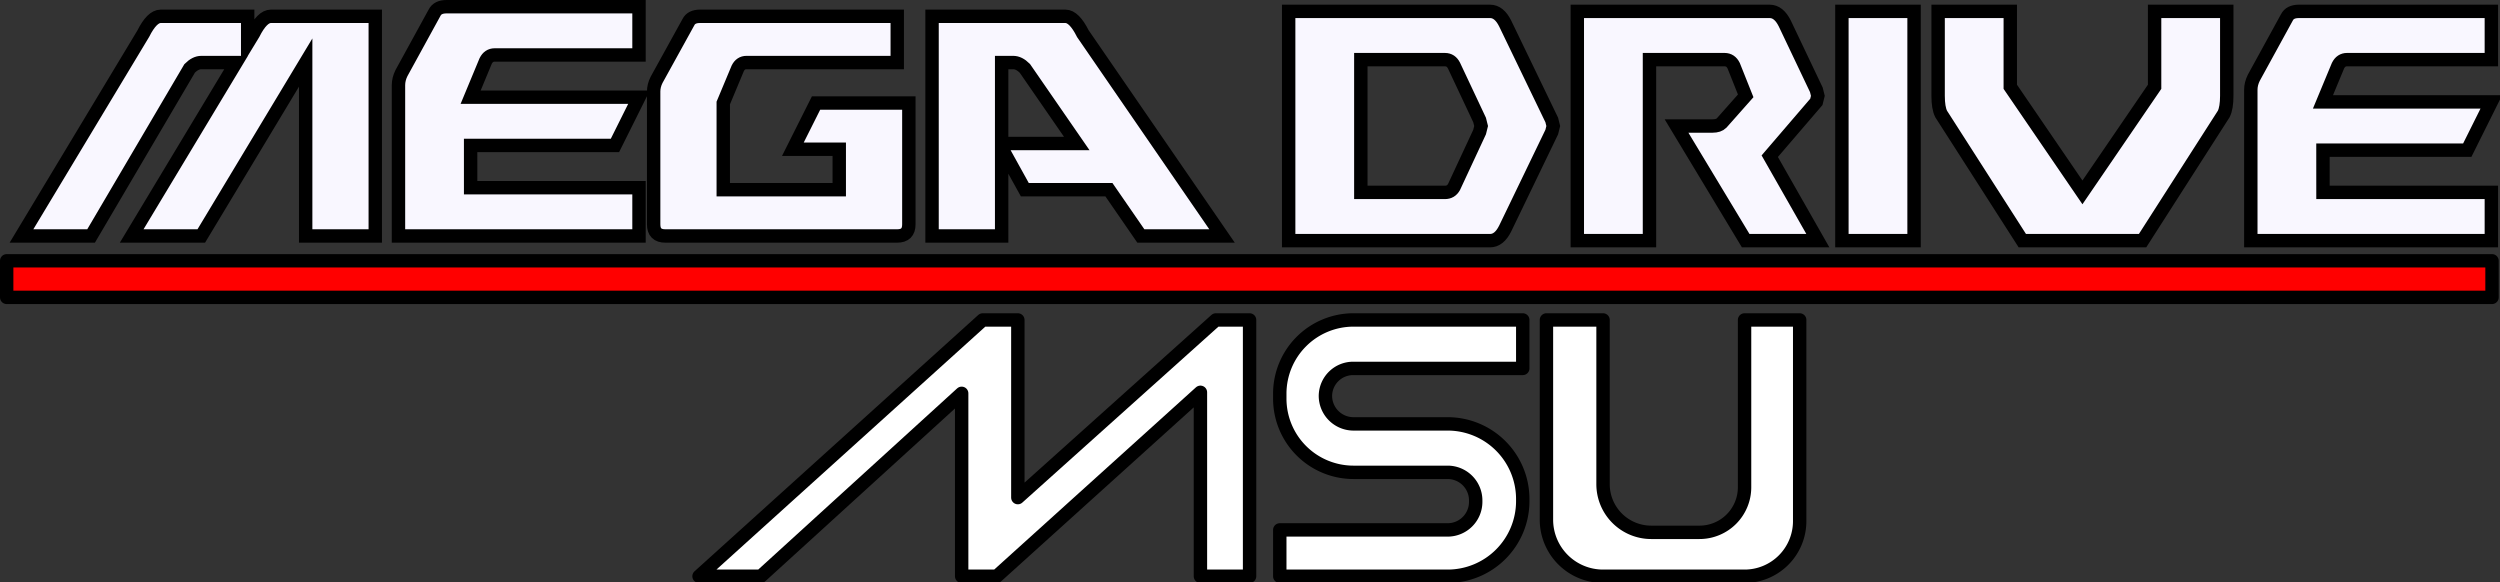 <?xml version="1.0" encoding="UTF-8" standalone="no"?>
<!-- Generator: Adobe Illustrator 13.0.0, SVG Export Plug-In . SVG Version: 6.00 Build 14948)  -->

<svg
   version="1.2"
   id="Ebene_1"
   x="0px"
   y="0px"
   width="429.214"
   height="100"
   viewBox="0 0 429.214 100"
   xml:space="preserve"
   sodipodi:docname="msumd.svg"
   inkscape:version="1.2.1 (9c6d41e410, 2022-07-14)"
   xmlns:inkscape="http://www.inkscape.org/namespaces/inkscape"
   xmlns:sodipodi="http://sodipodi.sourceforge.net/DTD/sodipodi-0.dtd"
   xmlns="http://www.w3.org/2000/svg"
   xmlns:svg="http://www.w3.org/2000/svg"><rect x="0" y="0" width="429.214" height="100" fill="#333333" stroke="none"/><defs
     id="defs16050" /><sodipodi:namedview
     id="namedview16048"
     pagecolor="#505050"
     bordercolor="#ffffff"
     borderopacity="1"
     inkscape:showpageshadow="0"
     inkscape:pageopacity="0"
     inkscape:pagecheckerboard="1"
     inkscape:deskcolor="#505050"
     showgrid="false"
     inkscape:zoom="1.6861893"
     inkscape:cx="257.08857"
     inkscape:cy="-6.5235855"
     inkscape:window-width="1920"
     inkscape:window-height="1017"
     inkscape:window-x="-8"
     inkscape:window-y="-8"
     inkscape:window-maximized="1"
     inkscape:current-layer="Ebene_1"
     showguides="true" /><g
     id="g106092"
     transform="matrix(0.575,0,0,0.575,0.605,-0.593)"><path
       d="m 405.268,58.474 h 25.138 c 1.197,0 2.095,-0.541 2.694,-1.621 l 7.631,-16.393 0.449,-1.802 -0.449,-1.802 -7.631,-16.213 c -0.599,-1.201 -1.497,-1.802 -2.694,-1.802 H 405.268 Z M 383.723,4.429 h 60.149 c 1.795,0 3.292,1.201 4.489,3.604 l 13.915,28.824 0.449,1.802 -0.449,1.802 -13.915,28.824 c -1.197,2.402 -2.694,3.603 -4.489,3.603 h -60.149 z m 86.185,0 h 57.457 c 1.795,0 3.292,1.201 4.489,3.604 l 9.426,19.817 0.449,1.802 -0.449,1.802 -13.915,16.213 14.364,25.22 H 520.182 L 499.533,38.658 h 10.773 c 1.197,0 2.095,-0.3 2.694,-0.9 l 7.183,-8.107 -3.591,-9.007 c -0.599,-1.201 -1.497,-1.802 -2.694,-1.802 H 491.453 V 72.886 H 469.906 V 4.429 Z M 570.456,72.886 H 548.909 V 4.429 h 21.546 z m 28.728,-45.939 21.546,31.526 21.547,-31.526 V 4.429 h 21.546 v 25.22 c 0,2.402 -0.3,4.204 -0.897,5.404 l -24.239,37.831 h -35.91 L 578.536,35.055 c -0.598,-1.201 -0.897,-3.003 -0.897,-5.404 V 4.429 h 21.546 z m 93.367,31.526 h 50.274 v 14.411 h -71.821 V 27.848 c 0,-1.201 0.3,-2.402 0.897,-3.604 l 9.875,-18.015 c 0.598,-1.201 1.795,-1.802 3.591,-1.802 h 57.457 v 14.411 h -43.093 c -1.197,0 -2.095,0.601 -2.694,1.802 l -4.489,10.809 h 50.274 l -7.183,14.411 h -43.093 z M 5.363,71.489 41.729,11.079 c 1.731,-3.452 3.464,-5.178 5.195,-5.178 h 25.976 v 8.026 l 1.731,-2.848 c 1.731,-3.452 3.464,-5.178 5.195,-5.178 H 110.997 V 71.489 H 90.216 V 19.709 L 59.046,71.489 h -20.78 l 31.171,-51.779 h -10.39 c -1.155,0 -2.309,0.575 -3.464,1.726 L 26.144,71.489 Z M 214.901,57.68 h 34.635 V 45.598 h -13.854 l 6.926,-13.808 h 27.708 v 36.245 c 0,2.301 -1.155,3.452 -3.464,3.452 h -69.269 c -2.309,0 -3.464,-1.151 -3.464,-3.452 v -39.696 c 0,-1.151 0.289,-2.301 0.866,-3.452 l 9.524,-17.26 c 0.578,-1.151 1.731,-1.726 3.464,-1.726 h 58.879 v 13.808 h -45.025 c -1.155,0 -2.02,0.575 -2.598,1.726 L 214.901,31.793 Z M 322.268,11.08 c -1.731,-3.452 -3.464,-5.178 -5.195,-5.178 H 277.243 V 71.489 h 20.78 V 45.167 l 6.926,12.513 h 25.111 l 9.524,13.808 h 24.244 z m -1.819,32.794 H 298.024 V 19.709 h 3.464 c 1.155,0 2.309,0.575 3.464,1.726 z M 139.471,57.077 H 189.745 V 71.489 H 117.925 V 26.451 c 0,-1.201 0.3,-2.402 0.897,-3.603 L 128.697,4.833 c 0.598,-1.201 1.795,-1.802 3.591,-1.802 H 189.745 V 17.443 h -43.093 c -1.197,0 -2.095,0.601 -2.694,1.802 l -4.489,10.809 h 50.274 l -7.183,14.411 H 139.468 Z"
       fill="#99989d"
       stroke="#000000"
       stroke-width="6.063"
       stroke-miterlimit="10"
       id="path36871"
       style="fill:#f9f7ff;fill-opacity:1;stroke-width:4;stroke-dasharray:none;paint-order:markers stroke fill" /><rect
       style="opacity:1;fill:#ff0000;fill-opacity:1;stroke:#000000;stroke-width:3.995;stroke-linecap:round;stroke-linejoin:round;stroke-miterlimit:0;stroke-dasharray:none;stroke-opacity:1;paint-order:markers stroke fill"
       id="rect103596"
       width="742.08"
       height="10.919"
       x="0.945"
       y="78.903"
       ry="0" /><g
       id="g106084"
       transform="translate(-126.138,298.901)"><path
         style="opacity:1;fill:#ffffff;fill-opacity:1;stroke:#000000;stroke-width:4;stroke-linecap:round;stroke-linejoin:round;stroke-miterlimit:0;stroke-dasharray:none;stroke-opacity:1;paint-order:markers stroke fill"
         d="m 333.804,-125.806 84.709,-76.532 h 10.484 v 53.048 l 59.129,-53.048 h 10.064 v 76.532 h -14.677 v -54.927 l -60.814,54.927 h -10.476 v -54.621 l -59.967,54.621 z"
         id="path104557" /><path
         style="opacity:1;fill:#ffffff;fill-opacity:1;stroke:#000000;stroke-width:4;stroke-linecap:round;stroke-linejoin:round;stroke-miterlimit:0;stroke-dasharray:none;stroke-opacity:1;paint-order:markers stroke fill"
         d="m 662.44,-202.337 h -16.457 v 49.96 a 13.454,13.454 135 0 1 -13.454,13.454 h -14.419 a 14.382,14.382 45 0 1 -14.382,-14.382 v -49.033 h -16.902 v 59.63 a 16.902,16.902 45 0 0 16.902,16.902 l 42.255,-1e-5 a 16.457,16.457 135 0 0 16.457,-16.457 z"
         id="path104571"
         sodipodi:nodetypes="ccccccccc" /><path
         style="opacity:1;fill:#ffffff;fill-opacity:1;stroke:#000000;stroke-width:4;stroke-linecap:round;stroke-linejoin:round;stroke-miterlimit:0;stroke-dasharray:none;stroke-opacity:1;paint-order:markers stroke fill"
         d="m 579.754,-187.87 v -14.468 h -50.532 a 22.016,22.016 135 0 0 -22.016,22.016 v 1.468 a 22.016,22.016 45 0 0 22.016,22.016 h 28.097 a 8.387,8.387 45 0 1 8.387,8.387 v 0.419 a 8.387,8.387 135 0 1 -8.387,8.387 H 507.206 v 13.839 l 50.113,-1e-5 a 22.435,22.435 135 0 0 22.435,-22.435 v -0.629 a 22.435,22.435 45 0 0 -22.435,-22.435 h -28.097 a 8.387,8.387 45 0 1 -8.387,-8.387 8.283,8.283 135.725 0 1 8.387,-8.177 z"
         id="path105319" /></g></g></svg>
